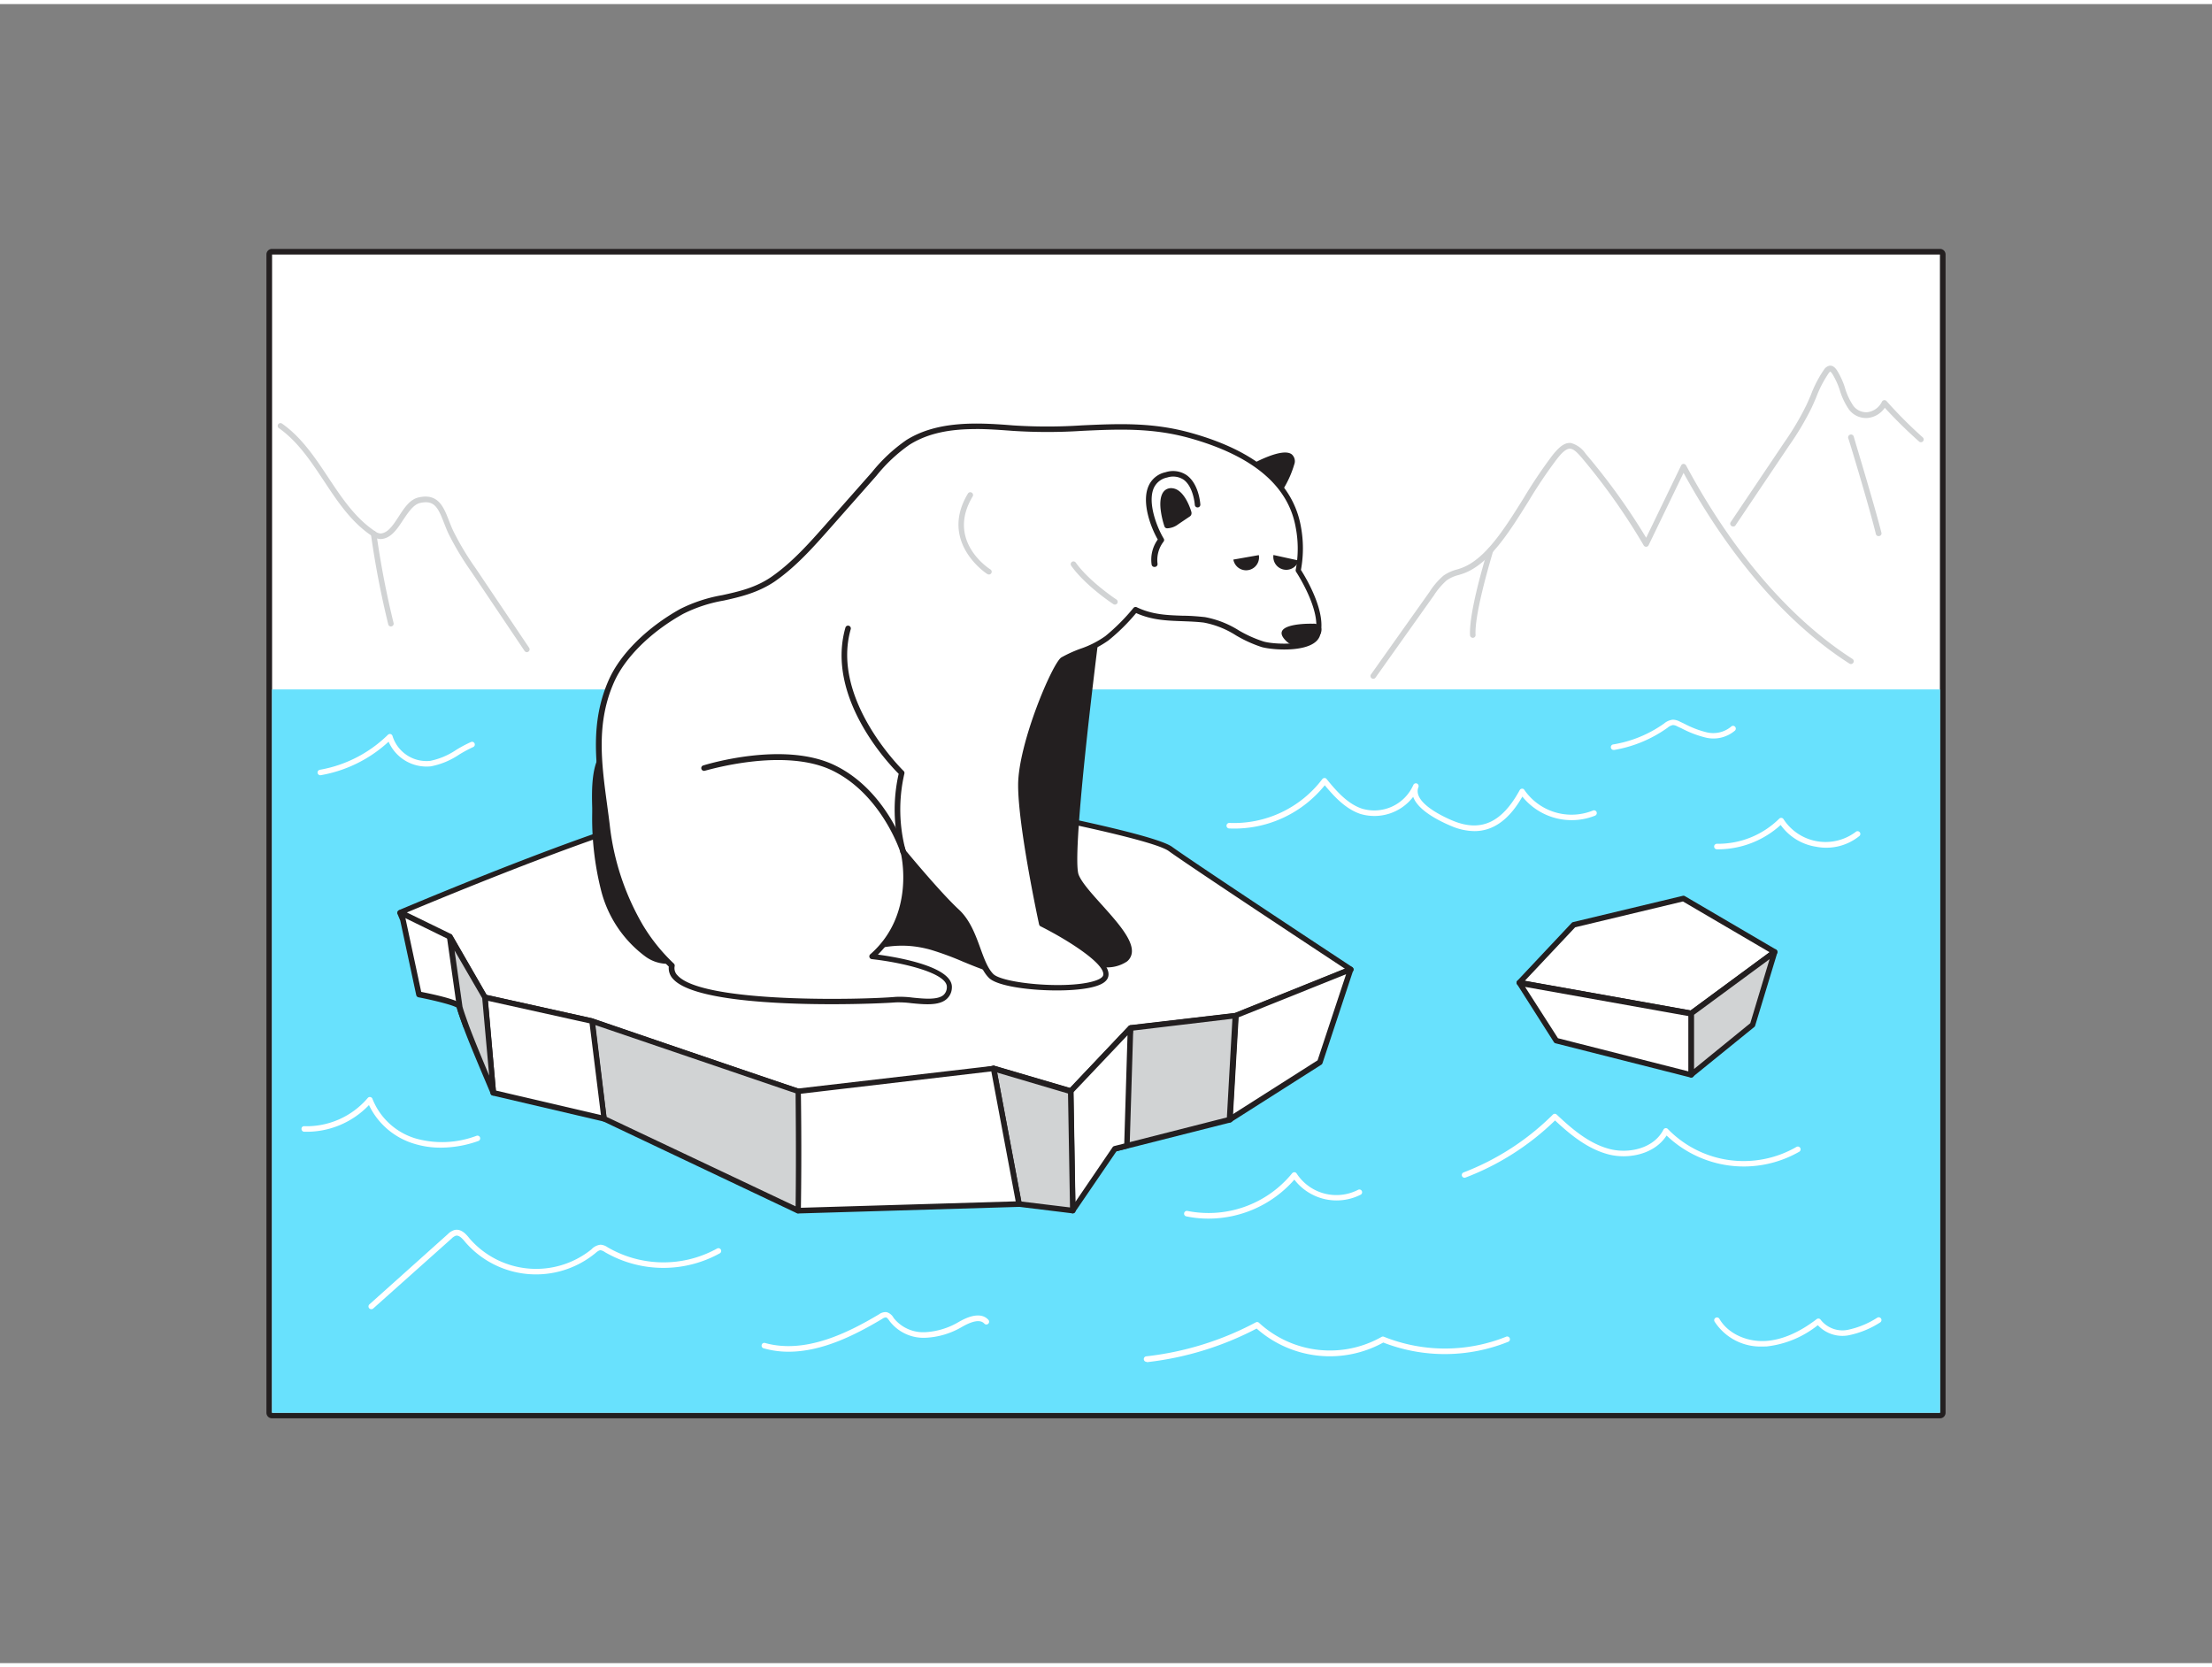 <svg xmlns="http://www.w3.org/2000/svg" viewBox="0 0 400 300" width="406" height="306" class="illustration styles_illustrationTablet__1DWOa"><rect x="0" y="0" width="400" height="300" fill="#808080" stroke="none"/><g id="_234_global_warming_flatline" data-name="#234_global_warming_flatline"><rect x="49.18" y="45.27" width="301.65" height="209.46" fill="#fff"></rect><path d="M350.82,45.27V254.73H49.18V45.27H350.82m0-1H49.18a1,1,0,0,0-1,1V254.73a1,1,0,0,0,1,1H350.82a1,1,0,0,0,1-1V45.27a1,1,0,0,0-1-1Z" fill="#231f20"></path><rect x="49.18" y="123.93" width="301.65" height="130.81" fill="#68e1fd"></rect><path d="M83.1,181.36h0a.36.36,0,0,1,0-.11c-.1-.78-7.32-2.2-7.32-2.2l-2.89-13.47-.3-.73-.23-.56.82.31,8.7,3.18.81,5.78,1.6,11.27C83.68,183.23,83.22,181.88,83.1,181.36Z" fill="#fff"></path><path d="M84.26,185.32a.5.5,0,0,1-.47-.33c-.67-1.85-1.07-3-1.18-3.51v0a0,0,0,0,1,0,0c-.58-.44-4-1.31-6.94-1.88a.52.52,0,0,1-.4-.39l-2.89-13.48-.5-1.2a.48.48,0,0,1,.1-.53.49.49,0,0,1,.53-.13L82,167.3a.51.51,0,0,1,.32.4l2.41,17.05a.51.51,0,0,1-.37.56Zm-8.09-6.7c4.61.92,6.33,1.56,7,2l-1.77-12.48-8.16-3,.09.23Z" fill="#231f20"></path><path d="M170.46,143.29s37.22,6.66,41.14,9.52,32.63,21.77,32.63,21.77L223.43,183l-19,2.22-10.83,11.42-14-4.12s-30.38,5.71-35.34,4.12S107,183.9,107,183.9l-19.37-4.3L81.3,168.67l-9-4.39s43.51-18.45,53.53-18.77S170.46,143.29,170.46,143.29Z" fill="#fff"></path><path d="M147.17,197.36a11.14,11.14,0,0,1-3-.29c-4.9-1.57-37-12.59-37.31-12.7l-19.32-4.28a.51.51,0,0,1-.32-.24L81,169.05l-8.84-4.32a.5.5,0,0,1-.28-.46.52.52,0,0,1,.31-.45c1.78-.75,43.71-18.49,53.7-18.81s44.25-2.2,44.59-2.22h.12c1.52.27,37.38,6.71,41.35,9.6s32.32,21.58,32.61,21.77a.5.5,0,0,1,.22.46.51.51,0,0,1-.31.42l-20.8,8.36a.31.31,0,0,1-.13,0l-18.8,2.2L194,196.94a.53.53,0,0,1-.51.13L179.64,193C177.57,193.37,156,197.36,147.17,197.36ZM88,179.16l19.16,4.25c.38.13,32.45,11.14,37.34,12.71s34.8-4.09,35.1-4.14a.36.36,0,0,1,.23,0l13.67,4,10.61-11.19a.55.55,0,0,1,.31-.16l18.92-2.21,19.85-8c-4.67-3.08-28.34-18.71-31.85-21.27-3-2.2-28-7.12-40.88-9.42-1.62.09-34.84,1.91-44.55,2.22-9,.28-45.74,15.54-52.34,18.31l8,3.9a.47.47,0,0,1,.22.2Z" fill="#231f20"></path><polygon points="244.23 174.59 238.68 191.35 222.34 201.75 223.43 182.94 244.23 174.59" fill="#fff"></polygon><path d="M222.34,202.25a.43.43,0,0,1-.25-.07.49.49,0,0,1-.25-.46l1.09-18.8a.49.49,0,0,1,.31-.44l20.8-8.36a.51.51,0,0,1,.53.1.48.48,0,0,1,.13.52l-5.55,16.77a.54.54,0,0,1-.2.27l-16.34,10.39A.53.53,0,0,1,222.34,202.25Zm1.57-19-1,17.51L238.26,191l5.16-15.58Z" fill="#231f20"></path><polygon points="223.43 182.94 222.34 201.75 203.81 206.43 201.63 206.98 204.45 185.17 223.43 182.94" fill="#d1d3d4"></polygon><path d="M201.63,207.48a.46.46,0,0,1-.33-.13.49.49,0,0,1-.16-.43L204,185.1a.51.51,0,0,1,.44-.43l19-2.22a.48.48,0,0,1,.4.13.49.49,0,0,1,.16.39l-1.09,18.81a.49.49,0,0,1-.38.45l-20.7,5.24Zm3.26-21.86-2.67,20.7,19.64-5,1-17.84Z" fill="#231f20"></path><polygon points="204.45 185.17 203.81 206.43 201.63 206.98 194.02 218.17 193.99 218.17 193.62 196.59 204.45 185.17" fill="#fff"></polygon><path d="M194,218.67a.53.53,0,0,1-.53-.49l-.37-21.58a.5.5,0,0,1,.14-.35l10.82-11.43a.51.51,0,0,1,.56-.11.5.5,0,0,1,.31.47l-.65,21.27a.5.5,0,0,1-.37.47l-2,.5-7.51,11A.49.49,0,0,1,194,218.67Zm.1-21.88.35,19.83,6.75-9.92a.5.5,0,0,1,.29-.2l1.81-.46.59-19.58Z" fill="#231f20"></path><polygon points="193.99 218.17 184.26 216.98 179.67 192.47 193.62 196.59 193.99 218.17" fill="#d1d3d4"></polygon><path d="M194,218.67h-.06l-9.73-1.19a.51.51,0,0,1-.43-.41l-4.59-24.51a.47.47,0,0,1,.15-.46.5.5,0,0,1,.48-.11l13.95,4.12a.51.51,0,0,1,.36.47l.37,21.58a.51.51,0,0,1-.16.38A.48.48,0,0,1,194,218.67Zm-9.3-2.14,8.79,1.07L193.13,197l-12.82-3.79Z" fill="#231f20"></path><polygon points="184.26 216.98 144.36 218.17 144.32 218.17 144.32 196.59 179.6 192.48 179.67 192.47 184.26 216.98" fill="#fff"></polygon><path d="M144.36,218.67a.53.53,0,0,1-.37-.14.49.49,0,0,1-.17-.36V196.59a.5.5,0,0,1,.44-.49L179.54,192a.57.57,0,0,1,.62.4l4.6,24.51a.52.52,0,0,1-.48.59l-39.91,1.19Zm.46-21.63v20.62l38.85-1.16L179.26,193Z" fill="#231f20"></path><path d="M144.36,218.17h0l-35.11-16.62L107,183.9l1.75.6.82.28.94.32.52.18,32.73,11.14.29.09.25.08S144.53,206.63,144.36,218.17Z" fill="#d1d3d4"></path><path d="M144.36,218.67h0a.5.5,0,0,1-.21,0L109,202a.52.52,0,0,1-.28-.39L106.53,184a.51.51,0,0,1,.18-.45.49.49,0,0,1,.48-.08l4,1.37,33.27,11.32a.49.49,0,0,1,.34.46c0,.1.21,10.18,0,21.6A.51.51,0,0,1,144.36,218.67Zm0-.5h0Zm-34.68-16.95,34.19,16.18c.13-9.89,0-18.61,0-20.44l-.2-.07-36-12.26Z" fill="#231f20"></path><polygon points="109.21 201.56 89.21 196.87 89.2 196.87 87.65 179.6 107.03 183.9 109.21 201.56" fill="#fff"></polygon><path d="M109.21,202.05h-.11l-20-4.68a.5.5,0,0,1-.41-.45l-1.55-17.27a.5.5,0,0,1,.61-.53l19.37,4.3a.5.5,0,0,1,.39.43l2.19,17.65a.49.49,0,0,1-.5.56Zm-19.54-5.59,19,4.44-2.06-16.59-18.36-4.07Z" fill="#231f20"></path><path d="M89.2,196.87s-3.76-8.74-4.94-12.05c-.58-1.59-1-2.94-1.16-3.46h0l-1-6.8-.83-5.88,6.34,10.93Z" fill="#d1d3d4"></path><path d="M89.2,197.37a.51.51,0,0,1-.46-.3c0-.09-3.78-8.8-4.95-12.08-.67-1.85-1.07-3-1.18-3.51a.49.49,0,0,1,0-.12l-1.79-12.62a.51.51,0,0,1,.33-.54.5.5,0,0,1,.6.22l6.34,10.93a.48.48,0,0,1,.07.21l1.55,17.27a.5.5,0,0,1-.38.52Zm-7-26.23,1.43,10.14c.07.28.32,1.11,1.14,3.37.73,2,2.48,6.26,3.69,9.11l-1.26-14Z" fill="#231f20"></path><path d="M107.59,146.23a52.68,52.68,0,0,0,1.61,14c1.31,4.52,3.83,8.84,7.7,11.52,1.35.94,3.09,1.67,4.6,1,2.33-1,2.39-4.21,2.06-6.71-1.1-8.3-2.24-16.91-6.15-24.44-1.2-2.32-4.06-8.3-7.35-6.67C107,136.48,107.56,143.63,107.59,146.23Z" fill="#231f20"></path><path d="M120.28,173.53a6.78,6.78,0,0,1-3.66-1.37,21.42,21.42,0,0,1-7.9-11.79,53.19,53.19,0,0,1-1.63-14.14h0c0-.25,0-.54,0-.86-.09-3.27-.25-9.35,2.77-10.84,3.56-1.77,6.44,3.83,7.83,6.52l.19.36c4,7.64,5.09,16.26,6.19,24.6.51,3.88-.3,6.38-2.35,7.24A3.59,3.59,0,0,1,120.28,173.53Zm-12.19-27.31a52.56,52.56,0,0,0,1.59,13.87,20.42,20.42,0,0,0,7.51,11.25c1.11.77,2.73,1.57,4.12,1,2-.84,2.06-3.83,1.75-6.19-1.09-8.25-2.21-16.79-6.09-24.27l-.19-.37c-1.24-2.4-3.81-7.41-6.5-6.08-2.45,1.22-2.29,7.09-2.21,9.92,0,.33,0,.63,0,.88Z" fill="#231f20"></path><path d="M226.2,83.84s8.29-4.64,7.34-.73-4,7-4.31,7.41" fill="#231f20"></path><path d="M229.23,91a.49.49,0,0,1-.28-.09.5.5,0,0,1-.14-.69l.34-.41A17.36,17.36,0,0,0,233.06,83c.07-.29.11-.68-.08-.82-.72-.55-4,.67-6.54,2.11a.5.5,0,1,1-.49-.87c1-.56,6-3.26,7.64-2a1.65,1.65,0,0,1,.44,1.86,18.36,18.36,0,0,1-4.12,7.25,3.64,3.64,0,0,0-.26.32A.52.52,0,0,1,229.23,91Z" fill="#231f20"></path><path d="M151.14,172.31c6.22-1.7,10.63-3.63,17.27-1.79,6,1.66,11.57,5.57,17.72,4.91-2.49-4.2-5-8.4-7.07-12.8-2.71-5.7-4.73-11.73-7.7-17.29a6.58,6.58,0,0,0-4.69-3.38c-3.8-.83-7.62,1.35-10.55,3.91a36.23,36.23,0,0,0-10.27,15,14.22,14.22,0,0,0-1,6.19,6.55,6.55,0,0,0,3.15,5.19" fill="#231f20"></path><path d="M184.74,176c-3.7,0-7.22-1.45-10.64-2.86a54.22,54.22,0,0,0-5.82-2.14c-5.53-1.53-9.42-.4-14.36,1-.85.24-1.73.5-2.65.75a.5.5,0,0,1-.26-1l2.63-.75c4.89-1.43,9.11-2.65,14.91-1a54.63,54.63,0,0,1,5.93,2.17c3.66,1.51,7.11,2.94,10.81,2.78-2.32-3.92-4.7-8-6.68-12.15-1.13-2.38-2.16-4.86-3.15-7.25-1.39-3.34-2.82-6.79-4.54-10a6.08,6.08,0,0,0-4.35-3.12c-3.82-.83-7.61,1.6-10.12,3.79a35.81,35.81,0,0,0-10.13,14.84,14.06,14.06,0,0,0-1,6,6.09,6.09,0,0,0,2.89,4.8.49.49,0,0,1,.21.67.5.5,0,0,1-.68.21,7,7,0,0,1-3.41-5.58,14.77,14.77,0,0,1,1.08-6.41,36.81,36.81,0,0,1,10.41-15.25c2.68-2.34,6.77-4.94,11-4a7.14,7.14,0,0,1,5,3.63c1.75,3.27,3.19,6.75,4.58,10.11,1,2.38,2,4.84,3.13,7.21,2.08,4.39,4.61,8.64,7.05,12.75a.48.48,0,0,1,0,.48.5.5,0,0,1-.39.27A11.85,11.85,0,0,1,184.74,176Z" fill="#231f20"></path><path d="M198.91,108.85s-5.93,44.74-4.32,48.79,12.4,12.12,8.9,15.09-16.71-1.89-16.71-1.89-17.52-22.91-15.64-37.73,17.52-32.62,20-31.81S198.91,108.85,198.91,108.85Z" fill="#231f20"></path><path d="M199.71,174.17c-5.24,0-12.69-2.71-13.1-2.86a.53.53,0,0,1-.23-.16c-.72-1-17.62-23.25-15.73-38.11,1.68-13.22,14.06-28.72,18.83-31.72a2.19,2.19,0,0,1,1.77-.49c2.49.83,7.49,7,8.05,7.71a.5.5,0,0,1,.1.38c-1.64,12.4-5.63,45.31-4.34,48.53.55,1.39,2.31,3.35,4.18,5.42,2.75,3.07,5.6,6.24,5.44,8.55a2.38,2.38,0,0,1-.87,1.69A6.43,6.43,0,0,1,199.71,174.17Zm-12.62-3.75c3.7,1.35,13.42,4.18,16.08,1.93a1.38,1.38,0,0,0,.51-1c.13-1.89-2.69-5-5.19-7.81-1.92-2.14-3.74-4.17-4.36-5.72-1.61-4,3.76-45.08,4.25-48.82-1.58-2-5.63-6.62-7.45-7.22h0s-.29-.06-1.2.57c-4.75,3.31-16.51,18.37-18.09,30.82C169.87,147.09,185.76,168.65,187.09,170.42Z" fill="#231f20"></path><path d="M115.83,166.87a46.33,46.33,0,0,1-6.12-18.48c-1.1-9-3-17.42.87-26.06,2.34-5.25,7.73-9.76,12.69-12.52,5.22-2.9,11.14-2.13,16.45-5.79,3.82-2.63,6.93-6.14,10-9.61L158.06,85a28.89,28.89,0,0,1,6.13-5.72c5.55-3.47,12.64-3.09,18.89-2.57,11.28.93,20.87-1.81,32.08,1.3,8.48,2.35,17.91,7,19.6,16.58a20.76,20.76,0,0,1,0,7.82s4.85,7.28,3.5,11.59c-.84,2.7-7.83,2.36-9.92,1.77-3.64-1-6.8-4-10.56-4.44-4.42-.51-8.27.17-12.42-1.83a36.94,36.94,0,0,1-5.16,5.15c-2.5,1.95-5.54,2.42-8,3.9-1.35.81-7.58,15.13-7.58,22.67s3.78,25.07,3.78,25.07,12.39,6.2,11.59,9.43-18.33,2.43-20.76,0-2.7-8.35-6.2-11.59-9.7-10.78-9.7-10.78,3,11.32-5.66,18.87c0,0,14.28,1.57,14,5.64S165,179.74,162,180c-5.76.52-42.06,1.57-40.51-6.14A34,34,0,0,1,115.83,166.87Z" fill="#fff"></path><path d="M150.4,180.85c-10.75,0-25.3-.8-28.68-4.56a2.83,2.83,0,0,1-.78-2.24,34.36,34.36,0,0,1-5.54-6.92,47,47,0,0,1-6.18-18.68c-.15-1.15-.3-2.3-.46-3.44-1.05-7.83-2.06-15.23,1.36-22.88,2.08-4.65,6.9-9.42,12.9-12.76a27.23,27.23,0,0,1,7.59-2.49c3-.66,6-1.34,8.83-3.27,3.79-2.62,6.89-6.13,9.9-9.53l8.34-9.44a29.53,29.53,0,0,1,6.24-5.82c5.52-3.44,12.51-3.19,19.2-2.64a94.37,94.37,0,0,0,12.48,0c6.56-.3,12.75-.59,19.7,1.34,11.82,3.28,18.54,9,19.95,17a21.45,21.45,0,0,1,0,7.8c.76,1.19,4.75,7.69,3.45,11.84-1,3.21-8.42,2.7-10.54,2.11a23.22,23.22,0,0,1-4.68-2.13,16.34,16.34,0,0,0-5.8-2.3c-1.32-.16-2.62-.2-3.86-.25-2.84-.1-5.52-.19-8.37-1.47a35.26,35.26,0,0,1-5,4.94,18.64,18.64,0,0,1-4.78,2.44,21.78,21.78,0,0,0-3.27,1.49c-1,.69-7.34,14.58-7.34,22.24,0,6.94,3.27,22.63,3.71,24.73,2.55,1.29,12.48,6.55,11.64,9.89-.2.81-1,1.41-2.58,1.84-4.81,1.33-16.8.61-19-1.6-1.17-1.17-1.85-3-2.57-5-.87-2.39-1.78-4.87-3.62-6.57a125.06,125.06,0,0,1-8.56-9.4c.42,3.46.5,11-5.33,16.76,3.54.47,13.64,2.17,13.38,6a2.82,2.82,0,0,1-1,2.08c-1.4,1.19-4,.93-6.3.71a18.11,18.11,0,0,0-2.88-.15C160.64,180.63,156,180.85,150.4,180.85Zm26.07-104c-4.38,0-8.48.62-12,2.83a28.71,28.71,0,0,0-6,5.63l-8.34,9.44c-3.05,3.45-6.19,7-10.08,9.69-3,2-6.13,2.75-9.18,3.42a26.1,26.1,0,0,0-7.32,2.4c-5.82,3.23-10.48,7.83-12.48,12.29-3.3,7.39-2.31,14.65-1.27,22.34.15,1.14.31,2.29.45,3.45a45.92,45.92,0,0,0,6.05,18.28,32.73,32.73,0,0,0,5.56,6.89.51.51,0,0,1,.14.47,1.82,1.82,0,0,0,.51,1.65c4.58,5.11,33.59,4.42,39.47,3.89a17.81,17.81,0,0,1,3.07.14c2.1.21,4.48.44,5.56-.47a1.89,1.89,0,0,0,.61-1.39c.18-2.61-8.23-4.52-13.57-5.1a.5.5,0,0,1-.27-.88c8.28-7.24,5.53-18.25,5.5-18.36a.5.5,0,0,1,.26-.57.48.48,0,0,1,.61.13c.07.07,6.22,7.55,9.66,10.73,2,1.86,3,4.57,3.88,7,.68,1.87,1.32,3.63,2.33,4.64,1.67,1.67,12.92,2.76,18,1.34,1.09-.3,1.77-.7,1.87-1.11.49-2-6.33-6.36-11.33-8.86a.52.52,0,0,1-.26-.34c-.16-.72-3.79-17.66-3.79-25.18s6.23-22.14,7.82-23.1a23.36,23.36,0,0,1,3.42-1.56,17.34,17.34,0,0,0,4.54-2.3,36.46,36.46,0,0,0,5.08-5.09.5.5,0,0,1,.6-.12c2.79,1.34,5.47,1.43,8.31,1.53,1.27,0,2.58.1,4,.25a17.47,17.47,0,0,1,6.16,2.42,22.2,22.2,0,0,0,4.48,2c2,.57,8.61.79,9.3-1.44,1.26-4-3.39-11.09-3.44-11.16a.51.51,0,0,1-.07-.4,20.24,20.24,0,0,0,0-7.61c-1.33-7.58-7.8-13-19.23-16.19-6.79-1.88-12.9-1.6-19.38-1.3a96.33,96.33,0,0,1-12.61,0C180.81,77,178.61,76.84,176.47,76.84Z" fill="#231f20"></path><path d="M163.33,153.32a28.78,28.78,0,0,1-.27-14.28s-13.48-12.94-9.7-26.15" fill="#fff"></path><path d="M163.33,153.82a.5.5,0,0,1-.48-.34,29.16,29.16,0,0,1-.34-14.29c-1.77-1.76-13.23-13.84-9.63-26.44a.49.49,0,0,1,.61-.34.51.51,0,0,1,.35.62c-3.65,12.76,9.43,25.52,9.57,25.65a.49.49,0,0,1,.13.48,28.72,28.72,0,0,0,.26,14,.5.5,0,0,1-.32.63Z" fill="#231f20"></path><path d="M216.56,90.52s-.4-6.74-5.66-5.39-2.83,8.63-.94,11.72a5.8,5.8,0,0,0-1.21,4.43" fill="#fff"></path><path d="M208.74,101.78a.5.5,0,0,1-.49-.43,6.23,6.23,0,0,1,1.11-4.53c-1.38-2.41-2.88-6.71-1.72-9.55a4.32,4.32,0,0,1,3.14-2.62,4.38,4.38,0,0,1,3.84.56c2.2,1.6,2.43,5.13,2.44,5.28a.5.5,0,0,1-.47.53.5.5,0,0,1-.53-.47s-.22-3.22-2-4.53a3.45,3.45,0,0,0-3-.41,3.36,3.36,0,0,0-2.46,2c-1.06,2.61.55,6.88,1.81,9a.48.48,0,0,1,0,.59,5.41,5.41,0,0,0-1.09,4,.51.51,0,0,1-.42.57Z" fill="#231f20"></path><path d="M237.38,112.05a1.66,1.66,0,0,1,1.46.57,1.49,1.49,0,0,1-.22,1.52,4.57,4.57,0,0,1-2.33,1.8,3.57,3.57,0,0,1-3.51-.58C229.27,112.2,235.75,112,237.38,112.05Z" fill="#231f20"></path><path d="M178.83,103.15a.53.53,0,0,1-.27-.08c-.09,0-8.84-5.75-3.53-14.56a.5.5,0,0,1,.69-.17.51.51,0,0,1,.17.69c-4.81,8,2.88,13,3.21,13.2a.5.5,0,0,1,.15.69A.51.51,0,0,1,178.83,103.15Z" fill="#d1d3d4"></path><path d="M127.27,138.19s14.4-4.52,23.56,0,12.5,15.13,12.5,15.13" fill="#fff"></path><path d="M163.33,153.82a.5.5,0,0,1-.48-.35c0-.1-3.38-10.46-12.24-14.83s-23,0-23.19,0a.5.5,0,0,1-.3-.95c.6-.19,14.7-4.53,23.93,0s12.62,15,12.75,15.42a.49.49,0,0,1-.32.63A.39.39,0,0,1,163.33,153.82Z" fill="#231f20"></path><path d="M201.61,108.59a.53.53,0,0,1-.27-.08c-.21-.13-5.06-3.34-7.63-6.94a.5.5,0,1,1,.82-.58c2.45,3.44,7.31,6.65,7.36,6.68a.51.51,0,0,1,.14.7A.52.52,0,0,1,201.61,108.59Z" fill="#d1d3d4"></path><path d="M214.92,91.9a.37.37,0,0,1,0,.23.39.39,0,0,1-.15.16l-2,1.34a2.83,2.83,0,0,1-1.74.66,16.91,16.91,0,0,1-.62-2.62c-.18-1.21-.3-3.82,1.53-3.64C213.48,88.19,214.55,90.65,214.92,91.9Z" fill="#231f20"></path><path d="M211.16,94.79H211a.5.5,0,0,1-.43-.34,15.7,15.7,0,0,1-.64-2.69c-.15-1-.27-2.81.59-3.71a1.73,1.73,0,0,1,1.48-.5c2.19.21,3.3,3.81,3.42,4.22h0a.85.85,0,0,1,0,.55.76.76,0,0,1-.34.38l-2,1.35A3.52,3.52,0,0,1,211.16,94.79Zm.6-6.27a.66.66,0,0,0-.53.21c-.48.5-.49,1.81-.33,2.87a16.17,16.17,0,0,0,.48,2.17,3.37,3.37,0,0,0,1.1-.56l1.92-1.28c-.41-1.34-1.39-3.29-2.52-3.4ZM214.44,92a.1.1,0,0,0,0,0l.47-.18Z" fill="#231f20"></path><path d="M227.64,99.64a2.34,2.34,0,0,1-4.61.81Z" fill="#231f20"></path><path d="M234.84,100.62a2.34,2.34,0,0,1-4.56-1Z" fill="#231f20"></path><polygon points="320.91 171.4 305.84 182.51 274.75 176.96 284.58 166.48 304.41 161.73 320.91 171.4" fill="#fff"></polygon><path d="M305.84,183h-.09l-31.09-5.55a.5.5,0,0,1-.28-.84l9.84-10.47a.48.48,0,0,1,.25-.14l19.83-4.75a.49.49,0,0,1,.37.05l16.5,9.67a.52.52,0,0,1,.24.41.49.49,0,0,1-.2.42l-15.07,11.11A.54.54,0,0,1,305.84,183Zm-30.1-6.39,30,5.36L320,171.45l-15.67-9.18-19.49,4.67Z" fill="#231f20"></path><polygon points="274.75 176.96 281.41 187.43 305.84 193.61 305.84 182.51 274.75 176.96" fill="#fff"></polygon><path d="M305.84,194.11h-.12l-24.43-6.19a.48.48,0,0,1-.3-.22l-6.66-10.47a.48.48,0,0,1,0-.54.5.5,0,0,1,.5-.22l31.1,5.56a.49.49,0,0,1,.41.49v11.1a.51.51,0,0,1-.19.4A.5.5,0,0,1,305.84,194.11ZM281.73,187l23.61,6v-10l-29.56-5.28Z" fill="#231f20"></path><polygon points="305.84 193.61 316.95 184.57 320.91 171.4 305.84 182.51 305.84 193.61" fill="#d1d3d4"></polygon><path d="M305.84,194.11a.38.38,0,0,1-.21-.05.48.48,0,0,1-.29-.45v-11.1a.54.54,0,0,1,.2-.41L320.62,171a.5.5,0,0,1,.58,0,.51.51,0,0,1,.19.56l-4,13.16a.45.45,0,0,1-.16.25l-11.1,9A.54.54,0,0,1,305.84,194.11Zm.5-11.35v9.8l10.17-8.28L320,172.7Z" fill="#231f20"></path><path d="M207.36,245.52a.5.5,0,0,1-.05-1,55.09,55.09,0,0,0,19.78-6.14.5.5,0,0,1,.58.08A18.94,18.94,0,0,0,249.85,241a.51.51,0,0,1,.45,0,29.69,29.69,0,0,0,22,0,.5.5,0,1,1,.37.92,30.7,30.7,0,0,1-22.53.11,20,20,0,0,1-22.9-2.53,56.3,56.3,0,0,1-19.83,6.08Z" fill="#fff"></path><path d="M248.33,122a.48.48,0,0,1-.29-.09.5.5,0,0,1-.12-.7l10.55-14.87a13.36,13.36,0,0,1,2.57-3,7.56,7.56,0,0,1,2.42-1.1c.31-.09.62-.19.93-.31,4.28-1.62,7.78-7.22,11.16-12.64a88.5,88.5,0,0,1,5.19-7.71c1-1.23,2.05-2.36,3.34-2.21a4.72,4.72,0,0,1,2.65,1.93,115.49,115.49,0,0,1,10.95,15.2L304,83.43a.51.51,0,0,1,.43-.29.58.58,0,0,1,.46.27c8.42,15.68,18.82,27.77,30.09,35a.5.5,0,0,1-.54.85c-11.2-7.16-21.55-19.08-30-34.49l-6.32,13.08a.49.49,0,0,1-.42.28.49.49,0,0,1-.46-.24A114.8,114.8,0,0,0,286,82c-.69-.8-1.36-1.52-2-1.59-.82-.1-1.69.88-2.44,1.83a87.17,87.17,0,0,0-5.13,7.62c-3.47,5.56-7.06,11.31-11.66,13.05-.32.12-.65.22-1,.33a6.55,6.55,0,0,0-2.13.94,12.67,12.67,0,0,0-2.34,2.74l-10.56,14.87A.48.48,0,0,1,248.33,122Z" fill="#d1d3d4"></path><path d="M313.38,94.46a.47.47,0,0,1-.28-.09.5.5,0,0,1-.14-.69l9.69-14.41a50.37,50.37,0,0,0,4-6.75c.28-.6.55-1.23.82-1.86a21.17,21.17,0,0,1,2.37-4.56,1.58,1.58,0,0,1,1-.71c.69-.09,1.15.56,1.3.77a13.73,13.73,0,0,1,1.5,3.27,11.41,11.41,0,0,0,1.47,3.16,2.91,2.91,0,0,0,2.57,1.21,3.39,3.39,0,0,0,2.64-1.92.52.52,0,0,1,.39-.26.5.5,0,0,1,.43.16,81,81,0,0,0,6.54,6.56.5.5,0,1,1-.67.74A84.86,84.86,0,0,1,340.83,73a4.26,4.26,0,0,1-3.08,1.84,3.85,3.85,0,0,1-3.44-1.59,12.6,12.6,0,0,1-1.62-3.43,13.17,13.17,0,0,0-1.38-3c-.23-.33-.35-.36-.35-.36a1.19,1.19,0,0,0-.3.32,20.7,20.7,0,0,0-2.24,4.35c-.27.64-.55,1.28-.84,1.9a51.43,51.43,0,0,1-4.1,6.88l-9.69,14.41A.49.49,0,0,1,313.38,94.46Z" fill="#d1d3d4"></path><path d="M95.27,117.19a.49.49,0,0,1-.41-.22l-9.69-14.41a52.56,52.56,0,0,1-4.11-6.88c-.29-.64-.54-1.28-.78-1.89-1.07-2.76-1.75-4.17-4.34-3.57-1.18.27-2.09,1.67-3,3-1.09,1.67-2.22,3.41-4.07,3.52a2.79,2.79,0,0,1-1.62-.57c-3.74-2.48-6.27-6.3-8.71-10-2.32-3.49-4.71-7.11-8.11-9.49a.5.5,0,0,1-.12-.7.49.49,0,0,1,.69-.12c3.55,2.49,6,6.19,8.37,9.76s4.86,7.33,8.44,9.7a1.85,1.85,0,0,0,1,.41c1.35-.08,2.29-1.53,3.29-3.07s2-3.09,3.59-3.45c3.55-.81,4.54,1.73,5.49,4.18.24.61.48,1.23.76,1.83A50.37,50.37,0,0,0,86,102l9.69,14.41a.5.5,0,0,1-.14.69A.47.47,0,0,1,95.27,117.19Z" fill="#d1d3d4"></path><path d="M264.84,212.23a.51.51,0,0,1-.47-.32.5.5,0,0,1,.29-.64,46.51,46.51,0,0,0,16.15-10.46.49.49,0,0,1,.69,0c2.66,2.5,5.81,5.26,9.6,6.23,3.39.87,7.94-.06,9.7-3.5a.49.49,0,0,1,.81-.11,19.11,19.11,0,0,0,23.24,3.23.49.49,0,0,1,.68.17.5.5,0,0,1-.16.69,20.19,20.19,0,0,1-24-2.93c-2.18,3.42-6.93,4.34-10.49,3.42-3.85-1-7-3.64-9.68-6.14A47.4,47.4,0,0,1,265,212.2.57.57,0,0,1,264.84,212.23Z" fill="#fff"></path><path d="M67.14,236a.5.5,0,0,1-.33-.88L81,222.41a2.77,2.77,0,0,1,1.19-.73c1.27-.29,2.19.87,2.75,1.57a15.94,15.94,0,0,0,22,1.94,2.62,2.62,0,0,1,1.67-.85h0a2.51,2.51,0,0,1,1.26.46,20.06,20.06,0,0,0,19.84.21.5.5,0,0,1,.5.86,21.06,21.06,0,0,1-20.83-.19,1.76,1.76,0,0,0-.78-.34c-.32,0-.67.29-1,.58a16.93,16.93,0,0,1-23.42-2c-.53-.66-1.15-1.35-1.75-1.21a1.92,1.92,0,0,0-.74.49L67.47,235.89A.51.51,0,0,1,67.14,236Z" fill="#fff"></path><path d="M266.63,149.55a10.9,10.9,0,0,1-4.08-.87c-2-.83-6.1-2.77-7-5.33a8.84,8.84,0,0,1-9.62,3.07c-2.71-.95-4.73-3.2-6.37-5.16a21,21,0,0,1-17.27,7.81.5.5,0,1,1,0-1,20.05,20.05,0,0,0,16.82-7.92.5.5,0,0,1,.39-.2.43.43,0,0,1,.39.18c1.63,2,3.65,4.4,6.32,5.33a7.72,7.72,0,0,0,9.36-4.24.5.5,0,0,1,.65-.28.51.51,0,0,1,.28.65h0c-1.16,2.91,5.1,5.63,6.37,6.14,5,2,8.75.24,11.94-5.59a.49.49,0,0,1,.42-.26.44.44,0,0,1,.43.23,10.36,10.36,0,0,0,12.39,3.72.5.5,0,0,1,.66.26.51.51,0,0,1-.26.66,11.45,11.45,0,0,1-13.16-3.44C272.91,147.49,270,149.55,266.63,149.55Z" fill="#fff"></path><path d="M57.93,139.45a.51.51,0,0,1-.5-.42.5.5,0,0,1,.41-.57,23.34,23.34,0,0,0,12.31-6.33.52.52,0,0,1,.48-.13.51.51,0,0,1,.35.35,6.44,6.44,0,0,0,6.8,4.5,13.05,13.05,0,0,0,4.73-2,24.81,24.81,0,0,1,2.65-1.41.49.49,0,0,1,.66.26.49.49,0,0,1-.26.65A24.14,24.14,0,0,0,83,135.73a13.8,13.8,0,0,1-5.1,2.11,7.5,7.5,0,0,1-7.63-4.46A24.23,24.23,0,0,1,58,139.44Z" fill="#fff"></path><path d="M142.61,243.69a16.38,16.38,0,0,1-4.53-.62.49.49,0,0,1-.34-.61.48.48,0,0,1,.61-.35c7.18,2,14.79-1.71,20.63-5.2a2,2,0,0,1,1.34-.38,2.1,2.1,0,0,1,1.25,1l.06.09a6.79,6.79,0,0,0,5.51,2.54h.08a13.31,13.31,0,0,0,6.25-1.91c1-.56,3.72-2,5.25-.34a.51.51,0,0,1,0,.71.5.5,0,0,1-.71,0c-.68-.76-2-.58-4,.55a14.25,14.25,0,0,1-6.72,2,7.74,7.74,0,0,1-6.41-3l-.07-.1c-.19-.27-.39-.55-.6-.58a1.19,1.19,0,0,0-.66.25C154.68,240.65,148.68,243.69,142.61,243.69Z" fill="#fff"></path><path d="M218.51,219.62a19.17,19.17,0,0,1-4-.41.49.49,0,0,1-.38-.59.51.51,0,0,1,.59-.39,19.5,19.5,0,0,0,18.94-6.81.57.57,0,0,1,.43-.19.51.51,0,0,1,.39.24,8.57,8.57,0,0,0,11.09,2.95.49.49,0,0,1,.68.19.5.5,0,0,1-.19.68,9.63,9.63,0,0,1-12-2.72A20.65,20.65,0,0,1,218.51,219.62Z" fill="#fff"></path><path d="M310.77,152.84h-.3a.5.5,0,0,1,0-1h0a15.74,15.74,0,0,0,11.27-4.54.51.51,0,0,1,.42-.14.49.49,0,0,1,.37.25,9.07,9.07,0,0,0,13.06,2.27.49.49,0,0,1,.7.06.49.49,0,0,1-.06.7,9.51,9.51,0,0,1-7.84,1.93,9.67,9.67,0,0,1-6.39-3.93A16.87,16.87,0,0,1,310.77,152.84Z" fill="#fff"></path><path d="M318.65,242.75a9.88,9.88,0,0,1-8.6-4.51.49.49,0,0,1,.18-.68.51.51,0,0,1,.69.18c1.51,2.63,4.91,4.23,8.44,4,2.91-.2,6-1.53,9.16-3.95a.49.49,0,0,1,.39-.09.47.47,0,0,1,.33.22,5,5,0,0,0,4.86,1.82,15.73,15.73,0,0,0,5.38-2.21.5.5,0,1,1,.5.87,16.57,16.57,0,0,1-5.74,2.33,6.07,6.07,0,0,1-5.52-1.84,18,18,0,0,1-9.29,3.85Z" fill="#fff"></path><path d="M79.72,206.79a16.16,16.16,0,0,1-4.8-.7,13.3,13.3,0,0,1-8.2-7A15.57,15.57,0,0,1,55,203.91a.5.5,0,0,1-.48-.52.46.46,0,0,1,.52-.48,14.54,14.54,0,0,0,11.46-5.1.47.47,0,0,1,.47-.17.5.5,0,0,1,.38.32,12.12,12.12,0,0,0,7.86,7.18,17.61,17.61,0,0,0,11-.51.5.5,0,0,1,.33.94A20.37,20.37,0,0,1,79.72,206.79Z" fill="#fff"></path><path d="M70.69,112.54a.49.49,0,0,1-.48-.37,163.92,163.92,0,0,1-3.14-16.33.51.51,0,0,1,.42-.57.51.51,0,0,1,.57.43,163.39,163.39,0,0,0,3.11,16.21.49.49,0,0,1-.35.61A.3.3,0,0,1,70.69,112.54Z" fill="#d1d3d4"></path><path d="M266.33,114.6a.51.51,0,0,1-.5-.47c-.24-4.36,3.08-15,3.22-15.49a.49.49,0,0,1,.62-.33.5.5,0,0,1,.33.63c0,.1-3.4,11-3.17,15.13a.5.5,0,0,1-.47.53Z" fill="#d1d3d4"></path><path d="M339.71,96.21a.5.5,0,0,1-.49-.38c-1.25-5.1-4.92-17.21-5-17.33a.5.5,0,0,1,1-.29c0,.12,3.71,12.25,5,17.38a.49.49,0,0,1-.36.6Z" fill="#d1d3d4"></path><path d="M291.83,134.87a.5.5,0,0,1-.08-1,22.05,22.05,0,0,0,9.16-3.77,3,3,0,0,1,1.58-.7,2.79,2.79,0,0,1,1.26.34l.87.41a17.27,17.27,0,0,0,3.91,1.51,5.06,5.06,0,0,0,4.51-1,.48.48,0,0,1,.7,0,.5.5,0,0,1,0,.71,6,6,0,0,1-5.4,1.24,18.94,18.94,0,0,1-4.14-1.58l-.87-.41a1.94,1.94,0,0,0-.8-.25,2.09,2.09,0,0,0-1,.5,23.33,23.33,0,0,1-9.61,4Z" fill="#fff"></path></g></svg>